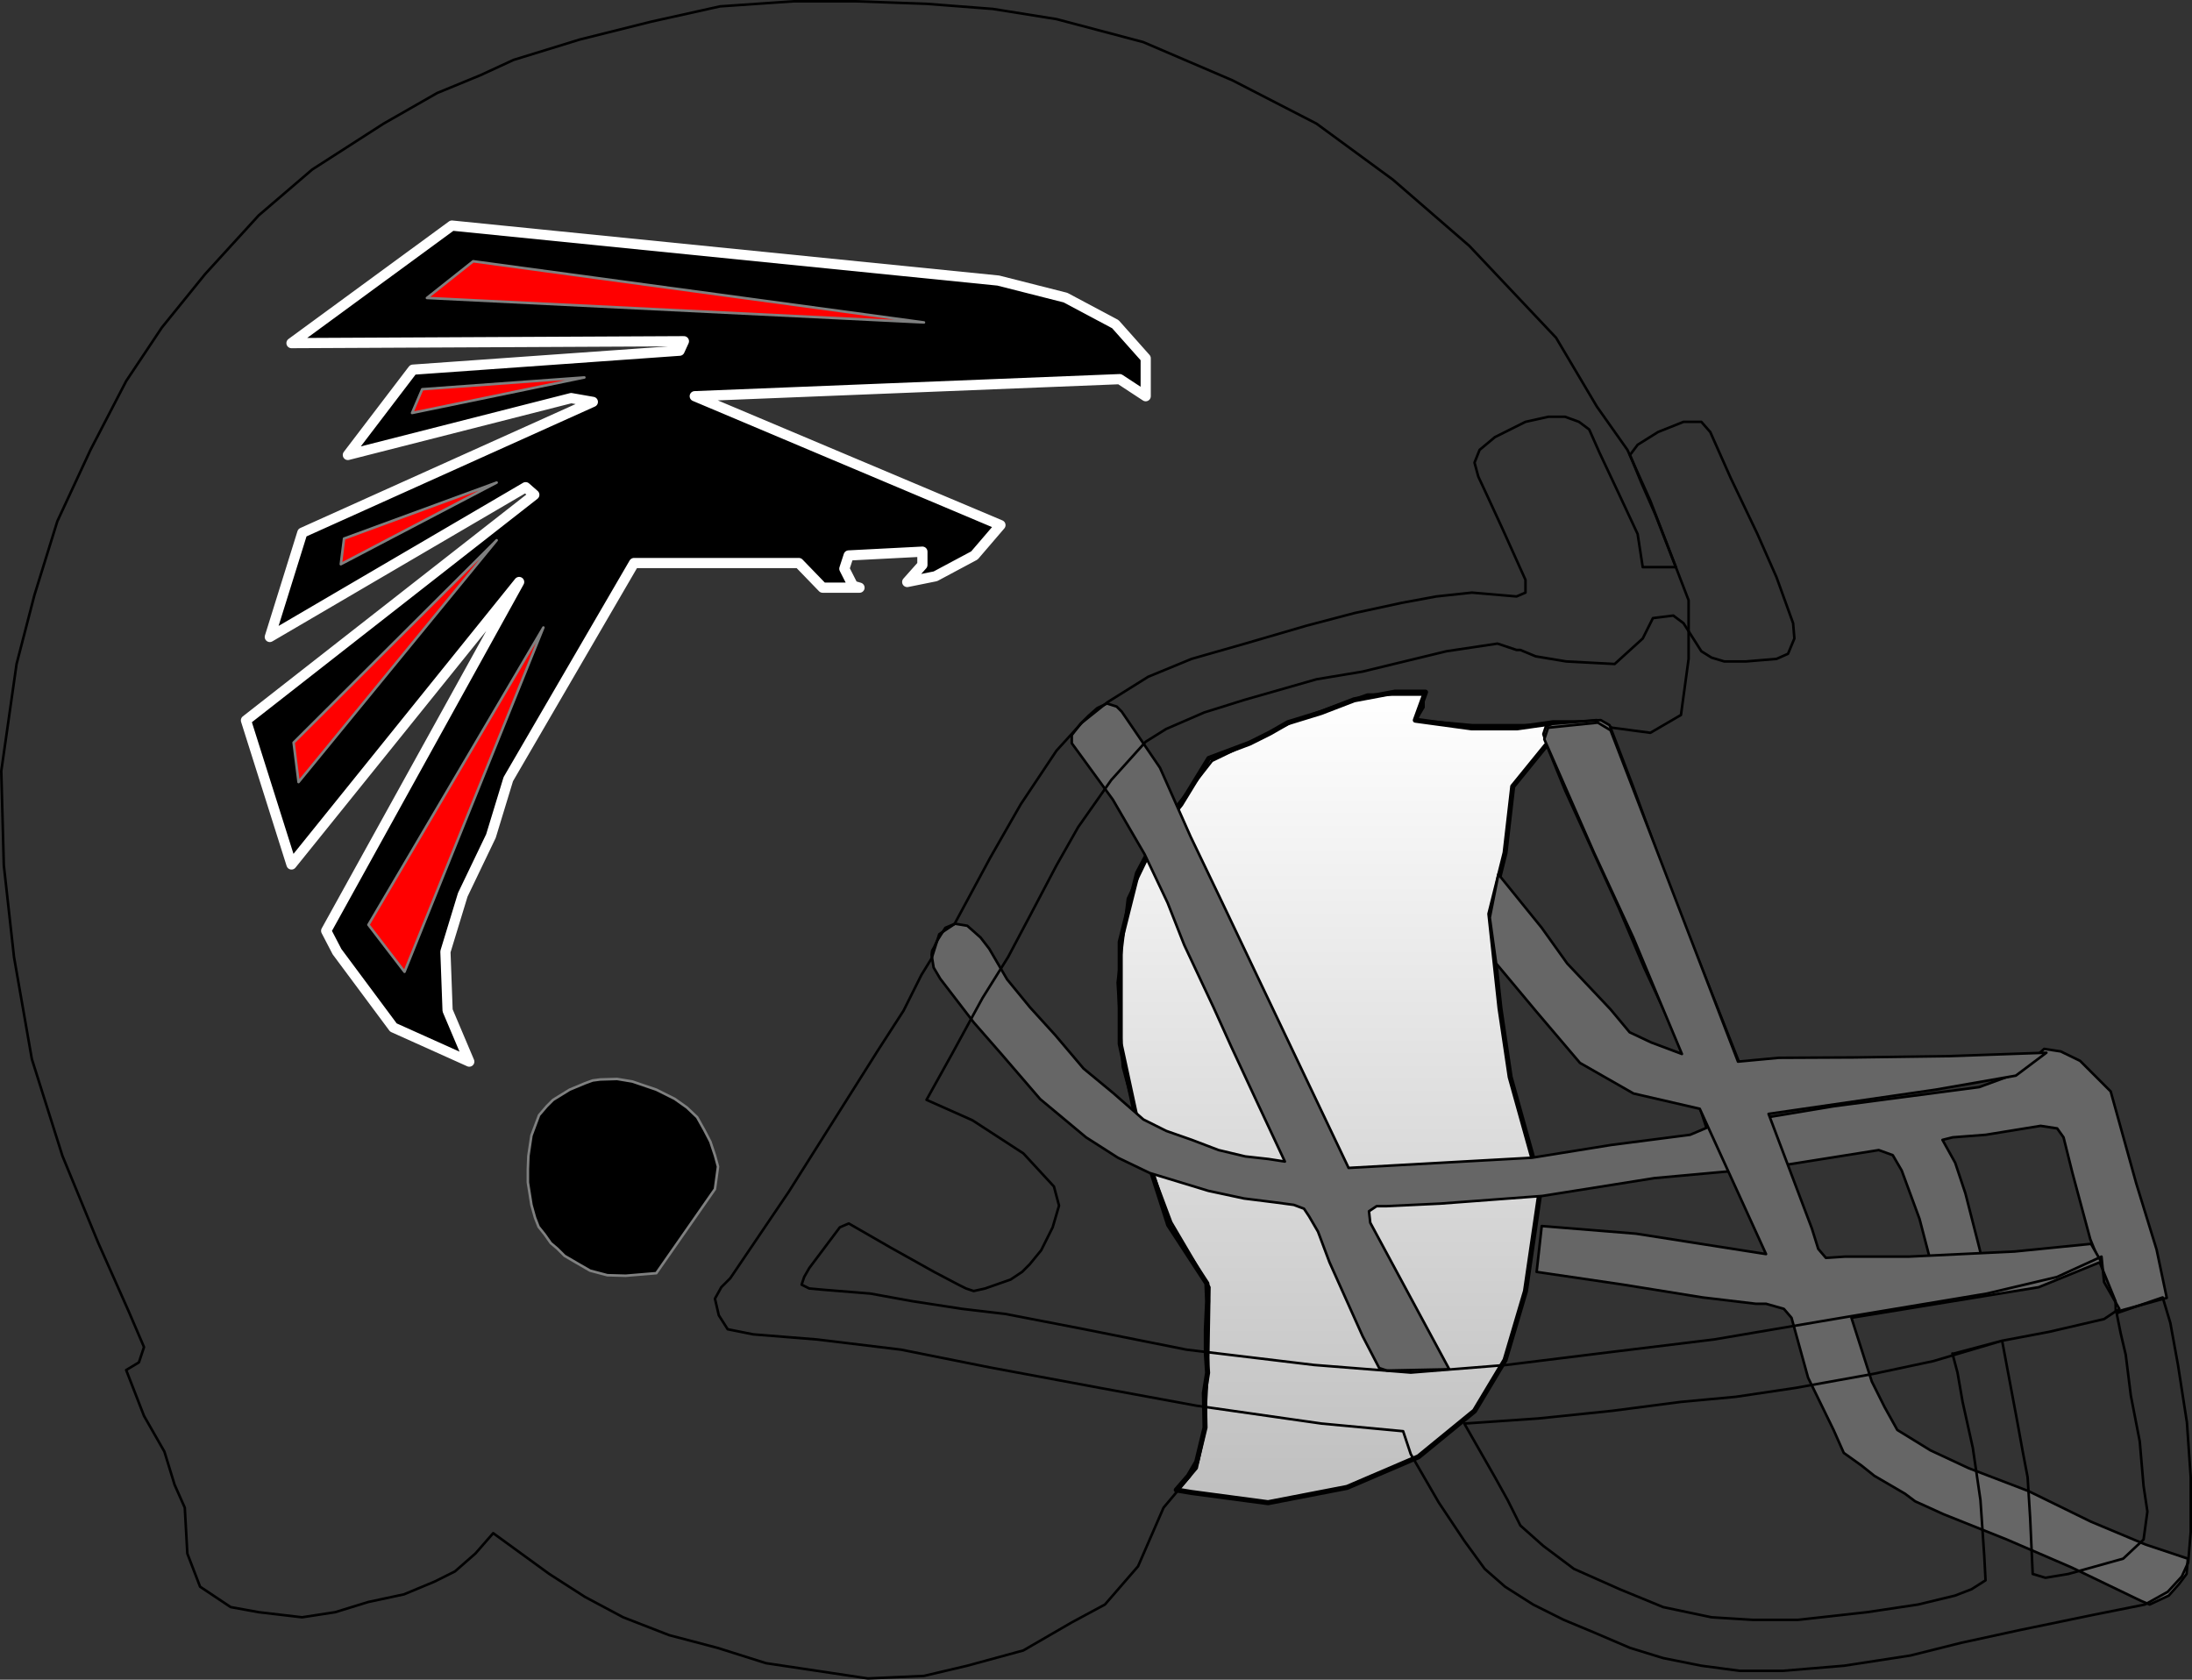 <?xml version="1.0" encoding="UTF-8" standalone="no"?>
<!DOCTYPE svg PUBLIC "-//W3C//DTD SVG 1.1//EN" "http://www.w3.org/Graphics/SVG/1.1/DTD/svg11.dtd">
<svg xmlns="http://www.w3.org/2000/svg" xmlns:xl="http://www.w3.org/1999/xlink" version="1.1" viewBox="-669.66 -251.66 860 659" width="860pt" height="659pt" xmlns:dc="http://purl.org/dc/elements/1.1/">
  <rect x="-669.66" y="-251.66" width="860" height="659" fill="#333333" stroke="none"/>
  <defs>
    <linearGradient x1="0" x2="1" id="Gradient" gradientUnits="userSpaceOnUse">
      <stop offset="0" stop-color="white"/>
      <stop offset="1" stop-color="#bfbfbf"/>
    </linearGradient>
    <linearGradient id="Obj_Gradient" xl:href="#Gradient" gradientTransform="translate(-138.27 19.885) rotate(90) scale(318)"/>
  </defs>
  <g stroke="none" stroke-opacity="1" stroke-dasharray="none" fill="none" fill-opacity="1">
    <title>Atlanta Falcons</title>
    <g>
      <title>Capa 1</title>
      <path d="M -202.16 333.885 L -172.16 337.885 L -141.16 331.885 L -113.16 319.885 L -91.16 301.885 L -79.16 281.885 L -71.16 254.885 L -65.16 213.885 L -77.16 170.885 L -81.16 143.885 L -85.16 106.885 L -79.16 82.885 L -76.16 56.885 L -63.16 40.885 L -46.38 31.885 L -53.38 31.885 L -60.38 31.885 L -74.38 33.885 L -92.38 33.885 L -114.38 30.885 L -110.38 19.885 L -122.38 19.885 L -138.38 22.885 L -151.38 27.885 L -164.38 31.885 L -171.38 35.885 L -179.38 39.885 L -195.38 45.885 L -206.38 63.885 L -214.38 73.885 L -223.38 90.885 L -230.16 117.885 L -230.16 157.885 L -222.38 193.885 L -211.16 228.885 L -196.16 251.885 L -195.88 258.885 L -196.38 269.885 L -196.38 279.385 L -195.88 286.885 L -197.16 294.885 L -196.88 308.385 L -200.16 321.885 L -203.38 327.385 L -208.16 332.885 Z" fill="url(#Obj_Gradient)"/>
      <path d="M -202.16 333.885 L -172.16 337.885 L -141.16 331.885 L -113.16 319.885 L -91.16 301.885 L -79.16 281.885 L -71.16 254.885 L -65.16 213.885 L -77.16 170.885 L -81.16 143.885 L -85.16 106.885 L -79.16 82.885 L -76.16 56.885 L -63.16 40.885 L -46.38 31.885 L -53.38 31.885 L -60.38 31.885 L -74.38 33.885 L -92.38 33.885 L -114.38 30.885 L -110.38 19.885 L -122.38 19.885 L -138.38 22.885 L -151.38 27.885 L -164.38 31.885 L -171.38 35.885 L -179.38 39.885 L -195.38 45.885 L -206.38 63.885 L -214.38 73.885 L -223.38 90.885 L -230.16 117.885 L -230.16 157.885 L -222.38 193.885 L -211.16 228.885 L -196.16 251.885 L -195.88 258.885 L -196.38 269.885 L -196.38 279.385 L -195.88 286.885 L -197.16 294.885 L -196.88 308.385 L -200.16 321.885 L -203.38 327.385 L -208.16 332.885 Z" stroke="black" stroke-linecap="round" stroke-linejoin="round" stroke-width="2"/>
      <path d="M -613.16 276.84 L -615.16 282.84 L -620.16 285.84 L -613.16 303.84 L -605.16 317.84 L -601.16 330.84 L -597.16 339.84 L -596.16 357.84 L -591.16 370.84 L -579.16 378.84 L -568.16 380.84 L -551.16 382.84 L -538.16 380.84 L -525.16 376.84 L -511.16 373.84 L -499.16 368.84 L -491.16 364.84 L -483.16 357.84 L -476.16 349.84 L -465.16 357.84 L -454.16 365.84 L -440.16 374.84 L -425.16 382.84 L -407.16 389.84 L -388.16 394.84 L -369.16 400.84 L -349.16 403.84 L -329.16 406.84 L -307.16 405.84 L -290.16 401.84 L -268.16 395.84 L -249.16 384.84 L -236.16 377.84 L -223.16 362.84 L -213.16 339.84 L -200.16 324.34 L -197.16 310.84 L -195.66 282.84 L -195.16 253.34 L -210.16 227.84 L -219.16 203.84 L -229.16 166.84 L -231.16 133.84 L -227.16 100.84 L -212.16 69.84 L -194.16 46.84 L -161.16 30.84 L -133.16 20.84 L -111.16 20.84 L -111.16 25.84 L -114.16 30.84 L -92.16 32.84 L -67.16 32.84 L -43.16 30.84 L -37.16 33.84 L -22.16 35.84 L -10.16 28.84 L -7.16 6.84 L -7.16 -16.16 L -22.16 -55.16 L -31.16 -75.16 L -43.16 -92.16 L -59.16 -119.16 L -93.16 -155.16 L -123.16 -181.16 L -153.16 -203.16 L -186.16 -220.16 L -221.16 -235.16 L -255.16 -244.16 L -280.16 -248.16 L -306.16 -250.16 L -334.16 -251.16 L -358.16 -251.16 L -387.16 -249.16 L -414.16 -243.16 L -442.16 -236.16 L -468.16 -228.16 L -481.16 -222.16 L -498.16 -215.16 L -519.16 -203.16 L -547.16 -185.16 L -568.16 -167.16 L -589.16 -144.16 L -606.16 -123.16 L -620.16 -102.16 L -634.16 -75.16 L -647.16 -47.16 L -656.16 -18.16 L -663.16 8.84 L -669.16 50.84 L -668.16 87.84 L -664.16 123.84 L -657.16 163.84 L -645.16 201.84 L -631.16 235.84 L -619.16 262.84 Z"/>
      <path d="M -613.16 276.84 L -615.16 282.84 L -620.16 285.84 L -613.16 303.84 L -605.16 317.84 L -601.16 330.84 L -597.16 339.84 L -596.16 357.84 L -591.16 370.84 L -579.16 378.84 L -568.16 380.84 L -551.16 382.84 L -538.16 380.84 L -525.16 376.84 L -511.16 373.84 L -499.16 368.84 L -491.16 364.84 L -483.16 357.84 L -476.16 349.84 L -465.16 357.84 L -454.16 365.84 L -440.16 374.84 L -425.16 382.84 L -407.16 389.84 L -388.16 394.84 L -369.16 400.84 L -349.16 403.84 L -329.16 406.84 L -307.16 405.84 L -290.16 401.84 L -268.16 395.84 L -249.16 384.84 L -236.16 377.84 L -223.16 362.84 L -213.16 339.84 L -200.16 324.34 L -197.16 310.84 L -195.66 282.84 L -195.16 253.34 L -210.16 227.84 L -219.16 203.84 L -229.16 166.84 L -231.16 133.84 L -227.16 100.84 L -212.16 69.84 L -194.16 46.84 L -161.16 30.84 L -133.16 20.84 L -111.16 20.84 L -111.16 25.84 L -114.16 30.84 L -92.16 32.84 L -67.16 32.84 L -43.16 30.84 L -37.16 33.84 L -22.16 35.84 L -10.16 28.84 L -7.16 6.84 L -7.16 -16.16 L -22.16 -55.16 L -31.16 -75.16 L -43.16 -92.16 L -59.16 -119.16 L -93.16 -155.16 L -123.16 -181.16 L -153.16 -203.16 L -186.16 -220.16 L -221.16 -235.16 L -255.16 -244.16 L -280.16 -248.16 L -306.16 -250.16 L -334.16 -251.16 L -358.16 -251.16 L -387.16 -249.16 L -414.16 -243.16 L -442.16 -236.16 L -468.16 -228.16 L -481.16 -222.16 L -498.16 -215.16 L -519.16 -203.16 L -547.16 -185.16 L -568.16 -167.16 L -589.16 -144.16 L -606.16 -123.16 L -620.16 -102.16 L -634.16 -75.16 L -647.16 -47.16 L -656.16 -18.16 L -663.16 8.84 L -669.16 50.84 L -668.16 87.84 L -664.16 123.84 L -657.16 163.84 L -645.16 201.84 L -631.16 235.84 L -619.16 262.84 Z" stroke="black" stroke-linecap="round" stroke-linejoin="round" stroke-width="1"/>
      <path d="M -300.76 132.34 L -303.36 127.94 L -304.16 122.94 L -303.96 121.34 L -303.16 119.94 L -302.06 117.54 L -300.56 115.14 L -298.76 112.34 L -294.96 110.74 L -290.16 111.54 L -284.96 116.14 L -281.56 120.54 L -274.56 132.54 L -265.56 143.54 L -255.56 154.54 L -244.56 167.54 L -233.06 177.04 L -221.06 187.54 L -212.06 192.04 L -202.06 195.54 L -191.56 199.54 L -181.06 202.04 L -172.06 203.04 L -165.56 204.04 L -176.56 180.54 L -186.56 159.04 L -193.56 143.54 L -205.06 119.04 L -211.56 102.54 L -220.56 83.54 L -233.06 62.04 L -245.06 45.54 L -249.16 39.94 L -249.16 36.74 L -245.76 32.34 L -242.56 29.14 L -239.16 26.14 L -235.36 24.34 L -231.56 25.54 L -229.56 27.54 L -214.56 49.54 L -202.56 76.54 L -190.56 101.54 L -140.56 206.54 L -104.56 204.54 L -68.56 202.54 L -37.56 197.54 L -6.56 193.54 L -.16 190.84 L -11.66 155.84 L -24.66 127.84 L -34.56 104.54 L -55.56 58.54 L -62.16 42.34 L -64.16 36.34 L -63.16 33.34 L -60.66 32.34 L -41.66 30.84 L -38.16 32.84 L -29.16 56.34 L -14.16 97.34 L 12.44 164.54 L 19.84 187.34 L 49.84 182.34 L 106.84 174.84 L 121.84 169.34 L 132.34 159.84 L 138.84 160.84 L 146.44 164.54 L 158.44 176.54 L 168.44 212.54 L 176.44 238.54 L 180.44 257.54 L 160.44 263.04 L 160.34 258.84 L 150.44 234.54 L 143.44 208.54 L 139.94 194.54 L 137.44 191.04 L 130.94 190.04 L 109.44 193.54 L 96.44 194.54 L 92.44 195.54 L 97.44 204.54 L 101.44 216.54 L 106.94 238.04 L 110.94 255.04 L 91.94 259.04 L 83.44 226.54 L 76.44 207.54 L 72.94 201.54 L 67.44 199.54 L 23.44 206.54 L -20.56 210.54 L -64.56 217.54 L -104.56 220.54 L -125.56 221.54 L -129.56 221.54 L -132.56 223.54 L -132.06 228.04 L -101.06 285.54 L -125.56 286.04 L -128.56 285.04 L -135.06 272.54 L -141.56 258.04 L -148.06 243.54 L -152.56 231.54 L -156.06 225.54 L -158.06 222.54 L -162.06 221.04 L -169.56 220.04 L -181.56 218.54 L -195.56 215.54 L -218.56 208.54 L -231.06 202.54 L -243.56 194.54 L -261.56 179.54 L -277.06 161.54 L -287.56 149.54 Z" fill="#666"/>
      <path d="M -300.76 132.34 L -303.36 127.94 L -304.16 122.94 L -303.96 121.34 L -303.16 119.94 L -302.06 117.54 L -300.56 115.14 L -298.76 112.34 L -294.96 110.74 L -290.16 111.54 L -284.96 116.14 L -281.56 120.54 L -274.56 132.54 L -265.56 143.54 L -255.56 154.54 L -244.56 167.54 L -233.06 177.04 L -221.06 187.54 L -212.06 192.04 L -202.06 195.54 L -191.56 199.54 L -181.06 202.04 L -172.06 203.04 L -165.56 204.04 L -176.56 180.54 L -186.56 159.04 L -193.56 143.54 L -205.06 119.04 L -211.56 102.54 L -220.56 83.54 L -233.06 62.04 L -245.06 45.54 L -249.16 39.94 L -249.16 36.74 L -245.76 32.34 L -242.56 29.14 L -239.16 26.14 L -235.36 24.34 L -231.56 25.54 L -229.56 27.54 L -214.56 49.54 L -202.56 76.54 L -190.56 101.54 L -140.56 206.54 L -104.56 204.54 L -68.56 202.54 L -37.56 197.54 L -6.56 193.54 L -.16 190.84 L -11.66 155.84 L -24.66 127.84 L -34.56 104.54 L -55.56 58.54 L -62.16 42.34 L -64.16 36.34 L -63.16 33.34 L -60.66 32.34 L -41.66 30.84 L -38.16 32.84 L -29.16 56.34 L -14.16 97.34 L 12.44 164.54 L 19.84 187.34 L 49.84 182.34 L 106.84 174.84 L 121.84 169.34 L 132.34 159.84 L 138.84 160.84 L 146.44 164.54 L 158.44 176.54 L 168.44 212.54 L 176.44 238.54 L 180.44 257.54 L 160.44 263.04 L 160.34 258.84 L 150.44 234.54 L 143.44 208.54 L 139.94 194.54 L 137.44 191.04 L 130.94 190.04 L 109.44 193.54 L 96.44 194.54 L 92.44 195.54 L 97.44 204.54 L 101.44 216.54 L 106.94 238.04 L 110.94 255.04 L 91.94 259.04 L 83.44 226.54 L 76.44 207.54 L 72.94 201.54 L 67.44 199.54 L 23.44 206.54 L -20.56 210.54 L -64.56 217.54 L -104.56 220.54 L -125.56 221.54 L -129.56 221.54 L -132.56 223.54 L -132.06 228.04 L -101.06 285.54 L -125.56 286.04 L -128.56 285.04 L -135.06 272.54 L -141.56 258.04 L -148.06 243.54 L -152.56 231.54 L -156.06 225.54 L -158.06 222.54 L -162.06 221.04 L -169.56 220.04 L -181.56 218.54 L -195.56 215.54 L -218.56 208.54 L -231.06 202.54 L -243.56 194.54 L -261.56 179.54 L -277.06 161.54 L -287.56 149.54 Z" stroke="black" stroke-linecap="round" stroke-linejoin="round" stroke-width="1"/>
      <path d="M -64.784 229.34 L -66.784 247.34 L -32.784 252.34 L -1.784 257.34 L 19.216 259.84 L 23.216 259.84 L 30.216 261.84 L 33.216 265.34 L 39.716 288.84 L 49.716 309.34 L 53.716 318.34 L 60.716 323.34 L 65.716 327.34 L 77.716 334.34 L 81.716 337.34 L 92.716 342.34 L 117.716 352.34 L 143.216 363.34 L 170.216 376.34 L 173.716 377.84 L 181.216 374.34 L 185.216 369.84 L 188.216 365.84 L 188.716 359.84 L 172.216 354.34 L 150.716 345.34 L 126.216 333.34 L 102.716 324.34 L 87.716 317.34 L 74.716 309.34 L 69.716 300.34 L 64.716 290.34 L 56.716 265.34 L 130.216 253.34 L 154.716 243.34 L 150.716 236.34 L 120.716 239.34 L 79.216 241.34 L 54.216 241.34 L 46.716 241.84 L 43.716 238.34 L 41.216 230.34 L 24.216 185.34 L 89.716 175.84 L 121.216 170.34 L 133.216 161.34 L 94.574 162.697 L 57.574 163.197 L 28.216 163.34 L 12.216 164.84 L -37.784 34.84 L -42.784 31.84 L -62.284 33.84 L -63.784 38.34 L -44.284 82.84 L -28.784 116.34 L -18.784 140.34 L -9.784 161.84 L -21.784 157.34 L -30.284 153.34 L -37.784 144.34 L -54.784 126.34 L -64.784 112.34 L -81.784 91.34 L -85.16 108.34 L -82.66 126.34 L -66.784 145.34 L -49.784 165.34 L -28.784 177.34 L -2.784 183.34 L 23.216 240.34 L -27.784 232.34 Z" fill="#666"/>
      <path d="M -64.784 229.34 L -66.784 247.34 L -32.784 252.34 L -1.784 257.34 L 19.216 259.84 L 23.216 259.84 L 30.216 261.84 L 33.216 265.34 L 39.716 288.84 L 49.716 309.34 L 53.716 318.34 L 60.716 323.34 L 65.716 327.34 L 77.716 334.34 L 81.716 337.34 L 92.716 342.34 L 117.716 352.34 L 143.216 363.34 L 170.216 376.34 L 173.716 377.84 L 181.216 374.34 L 185.216 369.84 L 188.216 365.84 L 188.716 359.84 L 172.216 354.34 L 150.716 345.34 L 126.216 333.34 L 102.716 324.34 L 87.716 317.34 L 74.716 309.34 L 69.716 300.34 L 64.716 290.34 L 56.716 265.34 L 130.216 253.34 L 154.716 243.34 L 150.716 236.34 L 120.716 239.34 L 79.216 241.34 L 54.216 241.34 L 46.716 241.84 L 43.716 238.34 L 41.216 230.34 L 24.216 185.34 L 89.716 175.84 L 121.216 170.34 L 133.216 161.34 L 94.574 162.697 L 57.574 163.197 L 28.216 163.34 L 12.216 164.84 L -37.784 34.84 L -42.784 31.84 L -62.284 33.84 L -63.784 38.34 L -44.284 82.84 L -28.784 116.34 L -18.784 140.34 L -9.784 161.84 L -21.784 157.34 L -30.284 153.34 L -37.784 144.34 L -54.784 126.34 L -64.784 112.34 L -81.784 91.34 L -85.16 108.34 L -82.66 126.34 L -66.784 145.34 L -49.784 165.34 L -28.784 177.34 L -2.784 183.34 L 23.216 240.34 L -27.784 232.34 Z" stroke="black" stroke-linecap="round" stroke-linejoin="round" stroke-width="1"/>
      <path d="M -412.16 247.84 L -389.16 214.84 L -387.96 206.04 L -389.16 201.64 L -390.96 196.24 L -393.36 191.64 L -396.16 186.64 L -400.16 182.84 L -404.96 179.44 L -412.16 175.84 L -421.56 172.64 L -427.56 171.64 L -434.16 171.84 L -437.16 172.24 L -440.16 173.34 L -446.16 175.84 L -452.66 179.84 L -455.16 182.34 L -458.16 185.84 L -461.16 193.84 L -462.36 201.84 L -462.56 207.04 L -462.56 212.24 L -461.76 217.24 L -461.16 221.04 L -459.76 226.04 L -458.36 229.64 L -455.96 232.64 L -453.56 236.04 L -450.96 238.24 L -448.16 241.04 L -443.36 243.84 L -438.16 246.84 L -431.36 248.64 L -424.16 248.84 Z" fill="black"/>
      <path d="M -412.16 247.84 L -389.16 214.84 L -387.96 206.04 L -389.16 201.64 L -390.96 196.24 L -393.36 191.64 L -396.16 186.64 L -400.16 182.84 L -404.96 179.44 L -412.16 175.84 L -421.56 172.64 L -427.56 171.64 L -434.16 171.84 L -437.16 172.24 L -440.16 173.34 L -446.16 175.84 L -452.66 179.84 L -455.16 182.34 L -458.16 185.84 L -461.16 193.84 L -462.36 201.84 L -462.56 207.04 L -462.56 212.24 L -461.76 217.24 L -461.16 221.04 L -459.76 226.04 L -458.36 229.64 L -455.96 232.64 L -453.56 236.04 L -450.96 238.24 L -448.16 241.04 L -443.36 243.84 L -438.16 246.84 L -431.36 248.64 L -424.16 248.84 Z" stroke="#7f8080" stroke-linecap="round" stroke-linejoin="round" stroke-width="1"/>
      <path d="M -389.16 257.84 L -386.66 253.34 L -383.16 249.84 L -360.16 215.84 L -325.16 160.34 L -315.16 144.84 L -308.16 130.84 L -304.16 124.34 L -301.16 114.84 L -295.16 110.84 L -281.16 84.84 L -269.16 63.84 L -255.16 42.84 L -245.16 31.84 L -235.16 23.84 L -219.16 13.84 L -202.16 6.84 L -181.16 .84 L -157.16 -6.16 L -138.16 -11.16 L -119.66 -15.16 L -106.16 -17.66 L -92.16 -19.16 L -74.66 -17.66 L -71.16 -19.16 L -71.16 -24.16 L -80.16 -44.16 L -86.16 -57.16 L -89.66 -64.66 L -91.16 -70.16 L -89.16 -75.16 L -83.16 -80.16 L -71.16 -86.16 L -62.16 -88.16 L -55.66 -88.16 L -50.16 -86.16 L -46.16 -83.16 L -42.16 -74.16 L -34.16 -57.16 L -27.16 -42.16 L -25.16 -29.16 L -12.16 -29.16 L -20.16 -49.66 L -25.66 -62.16 L -30.16 -73.16 L -27.16 -77.16 L -19.16 -82.16 L -9.16 -86.16 L -2.16 -86.16 L 1.34 -82.16 L 9.34 -64.16 L 19.84 -42.16 L 27.34 -25.16 L 33.84 -7.16 L 34.34 -1.16 L 31.84 4.84 L 27.34 6.84 L 15.34 7.84 L 6.84 7.84 L 1.84 6.34 L -2.16 3.84 L -9.16 -7.16 L -13.16 -10.16 L -21.16 -9.16 L -25.16 -1.16 L -36.16 8.84 L -55.16 7.84 L -67.16 5.84 L -73.16 3.34 L -74.66 3.34 L -82.16 .84 L -102.16 3.84 L -135.16 11.84 L -153.16 14.84 L -181.16 22.84 L -197.16 27.84 L -212.16 34.34 L -220.16 39.34 L -233.66 54.34 L -246.66 72.84 L -255.16 87.84 L -265.16 106.84 L -274.16 123.84 L -284.16 139.84 L -296.16 161.84 L -306.16 179.84 L -288.16 187.84 L -268.16 200.84 L -256.16 213.84 L -254.16 221.34 L -256.66 229.84 L -261.16 238.84 L -265.66 244.34 L -268.66 247.34 L -273.16 250.34 L -283.16 253.84 L -287.66 254.84 L -290.66 253.84 L -293.66 252.34 L -303.16 247.34 L -320.16 237.84 L -336.66 228.34 L -340.16 229.84 L -352.16 245.84 L -354.16 249.34 L -355.16 252.34 L -352.16 253.84 L -346.66 254.34 L -328.16 255.84 L -311.66 258.84 L -292.16 261.84 L -275.16 263.84 L -244.16 269.84 L -204.16 277.84 L -154.16 283.84 L -116.16 286.84 L -78.66 283.84 L -38.16 278.84 L 2.84 273.84 L 55.84 264.84 L 85.84 259.84 L 109.84 255.84 L 137.34 249.34 L 154.84 241.34 L 155.84 251.34 L 161.84 261.84 L 155.84 265.84 L 134.34 270.84 L 115.84 274.34 L 88.84 282.34 L 65.34 287.34 L 34.84 292.84 L 11.34 296.34 L -10.16 298.34 L -37.16 301.84 L -66.16 304.84 L -95.16 306.84 L -83.16 327.84 L -78.16 336.84 L -73.16 346.84 L -64.16 354.84 L -52.16 363.84 L -34.16 371.84 L -17.16 378.84 L 1.84 382.84 L 17.84 383.84 L 35.84 383.84 L 62.84 380.84 L 82.84 377.84 L 97.34 374.34 L 103.84 371.84 L 109.34 368.34 L 108.84 358.84 L 107.34 336.84 L 104.34 316.34 L 100.34 298.34 L 98.34 286.84 L 96.34 279.34 L 96.64 279.44 L 115.84 274.34 L 118.84 290.34 L 121.84 306.34 L 123.84 317.34 L 125.84 327.84 L 126.84 343.84 L 127.84 365.84 L 132.84 367.34 L 141.84 365.84 L 163.34 359.84 L 171.34 352.34 L 172.84 341.34 L 171.34 331.34 L 169.84 313.84 L 166.34 295.84 L 164.34 279.84 L 162.34 271.34 L 160.84 263.84 L 161.34 263.34 L 178.84 257.34 L 181.84 267.34 L 184.84 283.84 L 188.34 306.34 L 189.84 327.84 L 189.84 340.34 L 189.84 349.34 L 188.84 361.34 L 186.34 366.84 L 180.84 372.84 L 171.84 377.84 L 151.84 381.84 L 122.84 387.84 L 99.84 392.84 L 79.84 397.84 L 53.84 401.84 L 29.84 403.84 L 12.84 403.84 L -2.16 401.84 L -17.16 398.84 L -30.16 394.84 L -44.16 388.84 L -56.16 383.84 L -68.16 377.84 L -79.16 370.84 L -87.16 363.84 L -95.16 352.84 L -105.16 337.84 L -116.16 318.84 L -119.16 309.84 L -151.16 306.84 L -200.16 299.84 L -238.16 292.84 L -281.16 284.84 L -316.16 277.84 L -349.16 273.84 L -374.16 271.84 L -384.16 269.84 L -387.66 264.34 Z"/>
      <path d="M -389.16 257.84 L -386.66 253.34 L -383.16 249.84 L -360.16 215.84 L -325.16 160.34 L -315.16 144.84 L -308.16 130.84 L -304.16 124.34 L -301.16 114.84 L -295.16 110.84 L -281.16 84.84 L -269.16 63.84 L -255.16 42.84 L -245.16 31.84 L -235.16 23.84 L -219.16 13.84 L -202.16 6.84 L -181.16 .84 L -157.16 -6.16 L -138.16 -11.16 L -119.66 -15.16 L -106.16 -17.66 L -92.16 -19.16 L -74.66 -17.66 L -71.16 -19.16 L -71.16 -24.16 L -80.16 -44.16 L -86.16 -57.16 L -89.66 -64.66 L -91.16 -70.16 L -89.16 -75.16 L -83.16 -80.16 L -71.16 -86.16 L -62.16 -88.16 L -55.66 -88.16 L -50.16 -86.16 L -46.16 -83.16 L -42.16 -74.16 L -34.16 -57.16 L -27.16 -42.16 L -25.16 -29.16 L -12.16 -29.16 L -20.16 -49.66 L -25.66 -62.16 L -30.16 -73.16 L -27.16 -77.16 L -19.16 -82.16 L -9.16 -86.16 L -2.16 -86.16 L 1.34 -82.16 L 9.34 -64.16 L 19.84 -42.16 L 27.34 -25.16 L 33.84 -7.16 L 34.34 -1.16 L 31.84 4.84 L 27.34 6.84 L 15.34 7.84 L 6.84 7.84 L 1.84 6.34 L -2.16 3.84 L -9.16 -7.16 L -13.16 -10.16 L -21.16 -9.16 L -25.16 -1.16 L -36.16 8.84 L -55.16 7.84 L -67.16 5.84 L -73.16 3.34 L -74.66 3.34 L -82.16 .84 L -102.16 3.84 L -135.16 11.84 L -153.16 14.84 L -181.16 22.84 L -197.16 27.84 L -212.16 34.34 L -220.16 39.34 L -233.66 54.34 L -246.66 72.84 L -255.16 87.84 L -265.16 106.84 L -274.16 123.84 L -284.16 139.84 L -296.16 161.84 L -306.16 179.84 L -288.16 187.84 L -268.16 200.84 L -256.16 213.84 L -254.16 221.34 L -256.66 229.84 L -261.16 238.84 L -265.66 244.34 L -268.66 247.34 L -273.16 250.34 L -283.16 253.84 L -287.66 254.84 L -290.66 253.84 L -293.66 252.34 L -303.16 247.34 L -320.16 237.84 L -336.66 228.34 L -340.16 229.84 L -352.16 245.84 L -354.16 249.34 L -355.16 252.34 L -352.16 253.84 L -346.66 254.34 L -328.16 255.84 L -311.66 258.84 L -292.16 261.84 L -275.16 263.84 L -244.16 269.84 L -204.16 277.84 L -154.16 283.84 L -116.16 286.84 L -78.66 283.84 L -38.16 278.84 L 2.84 273.84 L 55.84 264.84 L 85.84 259.84 L 109.84 255.84 L 137.34 249.34 L 154.84 241.34 L 155.84 251.34 L 161.84 261.84 L 155.84 265.84 L 134.34 270.84 L 115.84 274.34 L 88.84 282.34 L 65.34 287.34 L 34.84 292.84 L 11.34 296.34 L -10.16 298.34 L -37.16 301.84 L -66.16 304.84 L -95.16 306.84 L -83.16 327.84 L -78.16 336.84 L -73.16 346.84 L -64.16 354.84 L -52.16 363.84 L -34.16 371.84 L -17.16 378.84 L 1.84 382.84 L 17.84 383.84 L 35.84 383.84 L 62.84 380.84 L 82.84 377.84 L 97.34 374.34 L 103.84 371.84 L 109.34 368.34 L 108.84 358.84 L 107.34 336.84 L 104.34 316.34 L 100.34 298.34 L 98.34 286.84 L 96.34 279.34 L 96.64 279.44 L 115.84 274.34 L 118.84 290.34 L 121.84 306.34 L 123.84 317.34 L 125.84 327.84 L 126.84 343.84 L 127.84 365.84 L 132.84 367.34 L 141.84 365.84 L 163.34 359.84 L 171.34 352.34 L 172.84 341.34 L 171.34 331.34 L 169.84 313.84 L 166.34 295.84 L 164.34 279.84 L 162.34 271.34 L 160.84 263.84 L 161.34 263.34 L 178.84 257.34 L 181.84 267.34 L 184.84 283.84 L 188.34 306.34 L 189.84 327.84 L 189.84 340.34 L 189.84 349.34 L 188.84 361.34 L 186.34 366.84 L 180.84 372.84 L 171.84 377.84 L 151.84 381.84 L 122.84 387.84 L 99.84 392.84 L 79.84 397.84 L 53.84 401.84 L 29.84 403.84 L 12.84 403.84 L -2.16 401.84 L -17.16 398.84 L -30.16 394.84 L -44.16 388.84 L -56.16 383.84 L -68.16 377.84 L -79.16 370.84 L -87.16 363.84 L -95.16 352.84 L -105.16 337.84 L -116.16 318.84 L -119.16 309.84 L -151.16 306.84 L -200.16 299.84 L -238.16 292.84 L -281.16 284.84 L -316.16 277.84 L -349.16 273.84 L -374.16 271.84 L -384.16 269.84 L -387.66 264.34 Z" stroke="black" stroke-linecap="round" stroke-linejoin="round" stroke-width="1"/>
      <path d="M -555.297 -117.047 L -492.353 -163.16 L -278.001 -141.591 L -251.632 -134.897 L -232.068 -124.484 L -220.16 -111.097 L -220.16 -96.221 L -230.367 -102.915 L -397.085 -96.221 L -277.15 -45.645 L -287.358 -33.745 L -302.668 -25.564 L -313.726 -23.332 L -307.772 -30.026 L -307.772 -35.233 L -336.693 -33.745 L -338.394 -28.539 L -334.991 -21.845 L -332.44 -21.101 L -346.9 -21.101 L -356.256 -30.77 L -420.902 -30.77 L -470.237 54.019 L -477.042 76.332 L -488.1 99.389 L -494.905 121.702 L -494.054 144.758 L -485.548 164.84 L -515.319 151.452 L -537.435 121.702 L -541.688 113.52 L -465.984 -23.332 L -555.297 87.489 L -573.16 30.962 L -460.03 -57.545 L -463.432 -60.521 L -563.803 -1.763 L -551.044 -42.67 L -437.064 -93.99 L -445.57 -95.477 L -533.182 -73.165 L -507.664 -106.634 L -403.039 -114.072 L -401.338 -117.79 Z" fill="black"/>
      <path d="M -555.297 -117.047 L -492.353 -163.16 L -278.001 -141.591 L -251.632 -134.897 L -232.068 -124.484 L -220.16 -111.097 L -220.16 -96.221 L -230.367 -102.915 L -397.085 -96.221 L -277.15 -45.645 L -287.358 -33.745 L -302.668 -25.564 L -313.726 -23.332 L -307.772 -30.026 L -307.772 -35.233 L -336.693 -33.745 L -338.394 -28.539 L -334.991 -21.845 L -332.44 -21.101 L -346.9 -21.101 L -356.256 -30.77 L -420.902 -30.77 L -470.237 54.019 L -477.042 76.332 L -488.1 99.389 L -494.905 121.702 L -494.054 144.758 L -485.548 164.84 L -515.319 151.452 L -537.435 121.702 L -541.688 113.52 L -465.984 -23.332 L -555.297 87.489 L -573.16 30.962 L -460.03 -57.545 L -463.432 -60.521 L -563.803 -1.763 L -551.044 -42.67 L -437.064 -93.99 L -445.57 -95.477 L -533.182 -73.165 L -507.664 -106.634 L -403.039 -114.072 L -401.338 -117.79 Z" stroke="white" stroke-linecap="round" stroke-linejoin="round" stroke-width="4"/>
      <path d="M -484.02 -149.16 L -502.16 -134.76 L -307.16 -125.16 Z" fill="red"/>
      <path d="M -484.02 -149.16 L -502.16 -134.76 L -307.16 -125.16 Z" stroke="#7f8080" stroke-linecap="round" stroke-linejoin="round" stroke-width="1"/>
      <path d="M -504.005 -98.953 L -507.996 -89.64 L -440.391 -103.58 Z" fill="red"/>
      <path d="M -504.005 -98.953 L -507.996 -89.64 L -440.391 -103.58 Z" stroke="#7f8080" stroke-linecap="round" stroke-linejoin="round" stroke-width="1"/>
      <path d="M -525.116 111.156 L -510.958 129.599 L -456.466 -5.471 Z" fill="red"/>
      <path d="M -525.116 111.156 L -510.958 129.599 L -456.466 -5.471 Z" stroke="#7f8080" stroke-linecap="round" stroke-linejoin="round" stroke-width="1"/>
      <path d="M -554.465 39.683 L -552.528 55.17 L -474.803 -39.707 Z" fill="red"/>
      <path d="M -554.465 39.683 L -552.528 55.17 L -474.803 -39.707 Z" stroke="#7f8080" stroke-linecap="round" stroke-linejoin="round" stroke-width="1"/>
      <path d="M -534.678 -40.358 L -535.946 -30.306 L -474.803 -62.339 Z" fill="red"/>
      <path d="M -534.678 -40.358 L -535.946 -30.306 L -474.803 -62.339 Z" stroke="#7f8080" stroke-linecap="round" stroke-linejoin="round" stroke-width="1"/>
    </g>
  </g>
</svg>
